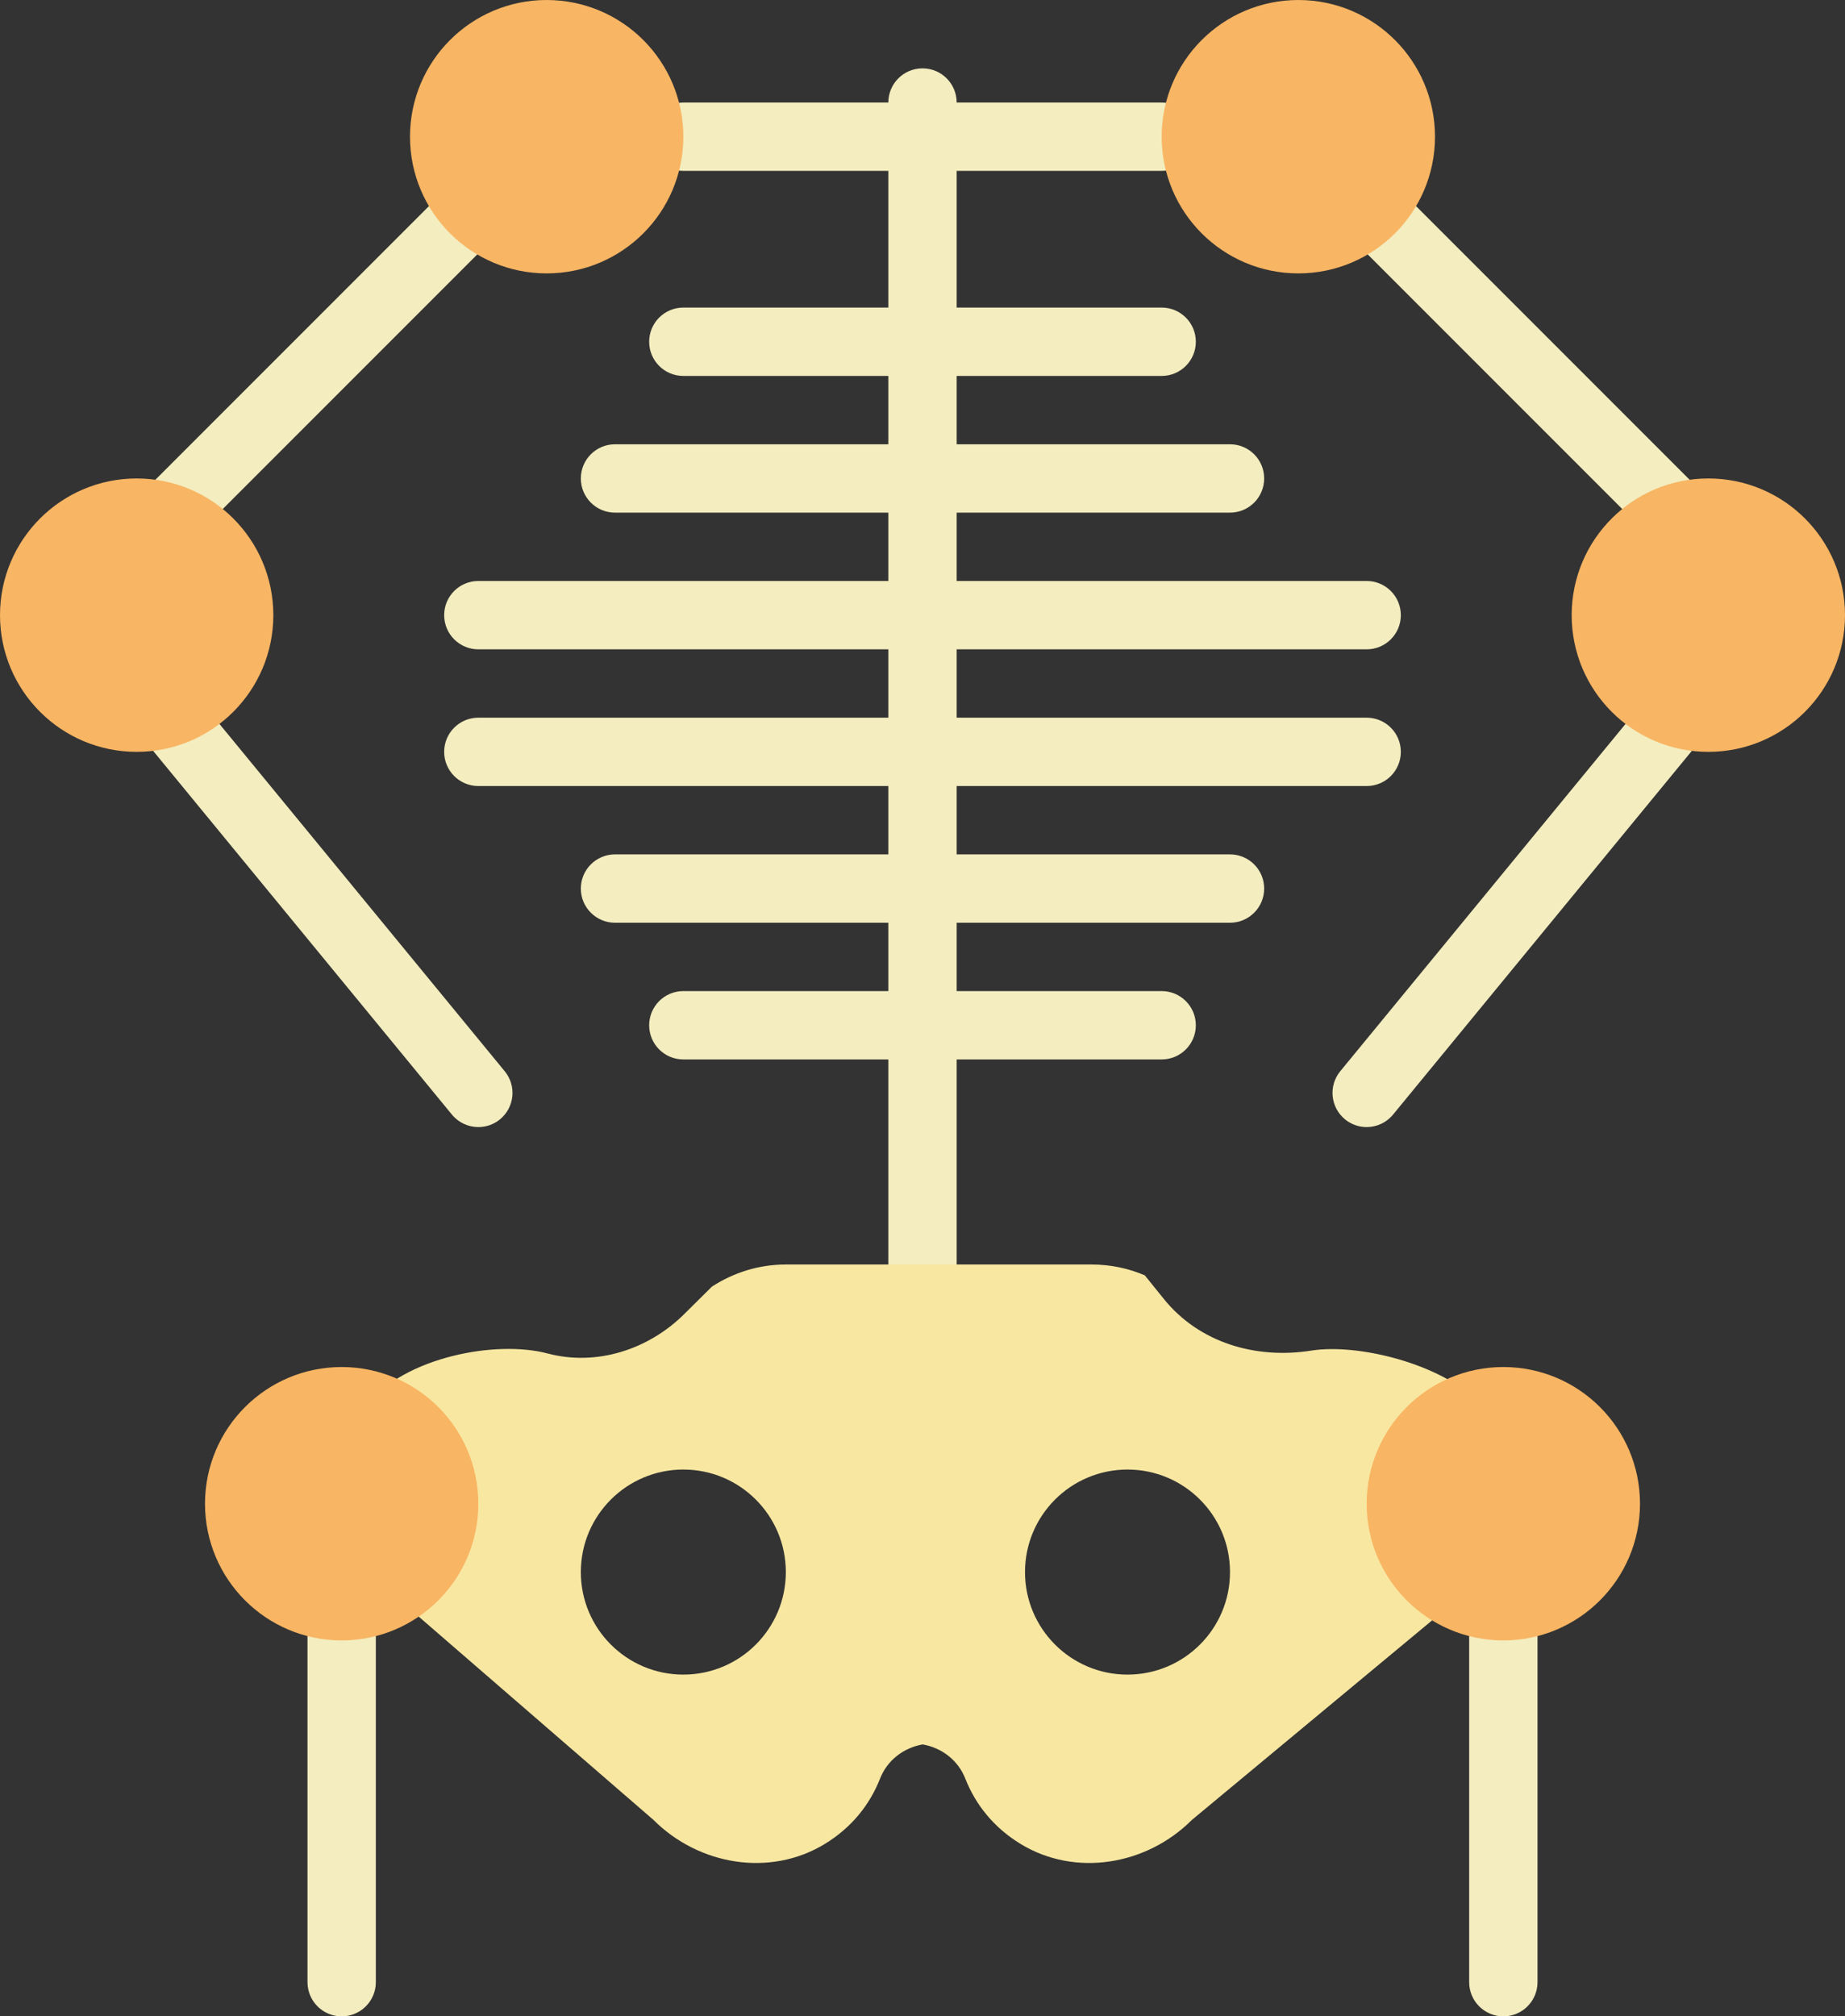 <?xml version="1.0" encoding="UTF-8" standalone="no"?>
<svg width="54px" height="59px" viewBox="0 0 54 59" version="1.1" xmlns="http://www.w3.org/2000/svg" xmlns:xlink="http://www.w3.org/1999/xlink" xmlns:sketch="http://www.bohemiancoding.com/sketch/ns">
    <rect x="0" y="0" width="54" height="59" fill="#333333" stroke="none"/>
    <!-- Generator: Sketch 3.2.2 (9983) - http://www.bohemiancoding.com/sketch -->
    <title>68 - Skeleton (Flat)</title>
    <desc>Created with Sketch.</desc>
    <defs></defs>
    <g id="Page-1" stroke="none" stroke-width="1" fill="none" fill-rule="evenodd" sketch:type="MSPage">
        <g id="68---Skeleton-(Flat)" sketch:type="MSLayerGroup" transform="translate(1, 1)">
            <path d="M35,24 L27,24 L27,22 L39,22 C39.552,22 40,21.553 40,21 C40,20.447 39.552,20 39,20 L27,20 L27,18 L39,18 C39.552,18 40,17.553 40,17 C40,16.447 39.552,16 39,16 L27,16 L27,14 L35,14 C35.552,14 36,13.553 36,13 C36,12.447 35.552,12 35,12 L27,12 L27,10 L33,10 C33.552,10 34,9.553 34,9 C34,8.447 33.552,8 33,8 L27,8 L27,4 L33,4 C33.552,4 34,3.553 34,3 C34,2.447 33.552,2 33,2 L27,2 C27,1.447 26.552,1 26,1 C25.448,1 25,1.447 25,2 L19,2 C18.448,2 18,2.447 18,3 C18,3.553 18.448,4 19,4 L25,4 L25,8 L19,8 C18.448,8 18,8.447 18,9 C18,9.553 18.448,10 19,10 L25,10 L25,12 L17,12 C16.448,12 16,12.447 16,13 C16,13.553 16.448,14 17,14 L25,14 L25,16 L13,16 C12.448,16 12,16.447 12,17 C12,17.553 12.448,18 13,18 L25,18 L25,20 L13,20 C12.448,20 12,20.447 12,21 C12,21.553 12.448,22 13,22 L25,22 L25,24 L17,24 C16.448,24 16,24.447 16,25 C16,25.553 16.448,26 17,26 L25,26 L25,28 L19,28 C18.448,28 18,28.447 18,29 C18,29.553 18.448,30 19,30 L25,30 L25,36 C25,36.553 25.448,37 26,37 C26.552,37 27,36.553 27,36 L27,30 L33,30 C33.552,30 34,29.553 34,29 C34,28.447 33.552,28 33,28 L27,28 L27,26 L35,26 C35.552,26 36,25.553 36,25 C36,24.447 35.552,24 35,24" id="Fill-183" fill="#F3EDBF" sketch:type="MSShapeGroup"></path>
            <path d="M43,45 C42.448,45 42,45.447 42,46 L42,57 C42,57.553 42.448,58 43,58 C43.552,58 44,57.553 44,57 L44,46 C44,45.447 43.552,45 43,45" id="Fill-184" fill="#F3EDBF" sketch:type="MSShapeGroup"></path>
            <path d="M4.751,19.365 C4.4,18.939 3.77,18.876 3.344,19.228 C2.917,19.578 2.856,20.208 3.206,20.635 L12.227,31.614 C12.425,31.854 12.711,31.979 13,31.979 C13.224,31.979 13.449,31.905 13.635,31.752 C14.061,31.401 14.123,30.772 13.772,30.345 L4.751,19.365" id="Fill-185" fill="#F3EDBF" sketch:type="MSShapeGroup"></path>
            <path d="M4,15 C4.256,15 4.512,14.902 4.707,14.707 L13.586,5.828 C13.977,5.438 13.977,4.805 13.586,4.414 C13.196,4.023 12.563,4.023 12.172,4.414 L3.293,13.293 C2.902,13.684 2.902,14.316 3.293,14.707 C3.488,14.902 3.744,15 4,15" id="Fill-186" fill="#F3EDBF" sketch:type="MSShapeGroup"></path>
            <path d="M48.656,19.228 C48.229,18.876 47.6,18.939 47.248,19.365 L38.227,30.345 C37.877,30.772 37.939,31.401 38.365,31.752 C38.551,31.905 38.776,31.979 38.999,31.979 C39.288,31.979 39.575,31.854 39.772,31.614 L48.793,20.635 C49.144,20.208 49.082,19.578 48.656,19.228" id="Fill-187" fill="#F3EDBF" sketch:type="MSShapeGroup"></path>
            <path d="M47.293,14.707 C47.488,14.902 47.744,15 48,15 C48.256,15 48.512,14.902 48.707,14.707 C49.098,14.316 49.098,13.684 48.707,13.293 L39.828,4.414 C39.437,4.023 38.804,4.023 38.414,4.414 C38.023,4.805 38.023,5.438 38.414,5.828 L47.293,14.707" id="Fill-188" fill="#F3EDBF" sketch:type="MSShapeGroup"></path>
            <path d="M9,45 C8.448,45 8,45.447 8,46 L8,57 C8,57.553 8.448,58 9,58 C9.552,58 10,57.553 10,57 L10,46 C10,45.447 9.552,45 9,45" id="Fill-189" fill="#F3EDBF" sketch:type="MSShapeGroup"></path>
            <path d="M40,43 C40,41.574 40.998,40.385 42.331,40.081 C41.203,38.895 38.734,38.305 37.382,38.519 C35.754,38.777 34.1,38.291 33.064,37.009 L32.506,36.317 C32.027,36.113 31.501,36 30.949,36 L22,36 C21.203,36 20.461,36.242 19.836,36.648 L19.026,37.451 C17.977,38.492 16.458,38.982 15.03,38.604 C13.516,38.203 10.859,38.709 9.735,40.101 C11.034,40.431 12,41.598 12,43 C12,44.127 11.372,45.096 10.453,45.609 L18.126,52.252 C19.451,53.577 21.533,53.931 23.134,52.959 C23.93,52.476 24.462,51.797 24.758,51.042 C24.97,50.503 25.449,50.141 26.005,50.043 C26.562,50.141 27.04,50.503 27.252,51.042 C27.549,51.797 28.081,52.476 28.877,52.959 C30.478,53.931 32.56,53.577 33.885,52.252 L41.75,45.72 C40.72,45.245 40,44.209 40,43 L40,43 Z M19,48 C17.343,48 16,46.657 16,45 C16,43.343 17.343,42 19,42 C20.657,42 22,43.343 22,45 C22,46.657 20.657,48 19,48 L19,48 Z M32,48 C30.343,48 29,46.657 29,45 C29,43.343 30.343,42 32,42 C33.657,42 35,43.343 35,45 C35,46.657 33.657,48 32,48 L32,48 Z" id="Fill-1300" fill="#F8E7A1" sketch:type="MSShapeGroup"></path>
            <path d="M6,17 C6,18.657 4.657,20 3,20 C1.343,20 0,18.657 0,17 C0,15.343 1.343,14 3,14 C4.657,14 6,15.343 6,17 L6,17 Z" id="Fill-1301" fill="#F8B563" sketch:type="MSShapeGroup"></path>
            <path d="M6,17 C6,18.657 4.657,20 3,20 C1.343,20 0,18.657 0,17 C0,15.343 1.343,14 3,14 C4.657,14 6,15.343 6,17 L6,17 Z" id="Stroke-1302" stroke="#F8B563" stroke-width="2" stroke-linecap="round" sketch:type="MSShapeGroup"></path>
            <path d="M40,3 C40,4.657 38.657,6 37,6 C35.343,6 34,4.657 34,3 C34,1.343 35.343,0 37,0 C38.657,0 40,1.343 40,3 L40,3 Z" id="Fill-1303" fill="#F8B563" sketch:type="MSShapeGroup"></path>
            <path d="M40,3 C40,4.657 38.657,6 37,6 C35.343,6 34,4.657 34,3 C34,1.343 35.343,0 37,0 C38.657,0 40,1.343 40,3 L40,3 Z" id="Stroke-1304" stroke="#F8B563" stroke-width="2" stroke-linecap="round" sketch:type="MSShapeGroup"></path>
            <path d="M18,3 C18,4.657 16.657,6 15,6 C13.343,6 12,4.657 12,3 C12,1.343 13.343,0 15,0 C16.657,0 18,1.343 18,3 L18,3 Z" id="Fill-1305" fill="#F8B563" sketch:type="MSShapeGroup"></path>
            <path d="M18,3 C18,4.657 16.657,6 15,6 C13.343,6 12,4.657 12,3 C12,1.343 13.343,0 15,0 C16.657,0 18,1.343 18,3 L18,3 Z" id="Stroke-1306" stroke="#F8B563" stroke-width="2" stroke-linecap="round" sketch:type="MSShapeGroup"></path>
            <path d="M46,17 C46,18.657 47.343,20 49,20 C50.657,20 52,18.657 52,17 C52,15.343 50.657,14 49,14 C47.343,14 46,15.343 46,17 L46,17 Z" id="Fill-1307" fill="#F8B563" sketch:type="MSShapeGroup"></path>
            <path d="M46,17 C46,18.657 47.343,20 49,20 C50.657,20 52,18.657 52,17 C52,15.343 50.657,14 49,14 C47.343,14 46,15.343 46,17 L46,17 Z" id="Stroke-1308" stroke="#F8B563" stroke-width="2" stroke-linecap="round" sketch:type="MSShapeGroup"></path>
            <path d="M40,43 C40,44.657 41.343,46 43,46 C44.657,46 46,44.657 46,43 C46,41.343 44.657,40 43,40 C41.343,40 40,41.343 40,43 L40,43 Z" id="Fill-1309" fill="#F8B563" sketch:type="MSShapeGroup"></path>
            <path d="M40,43 C40,44.657 41.343,46 43,46 C44.657,46 46,44.657 46,43 C46,41.343 44.657,40 43,40 C41.343,40 40,41.343 40,43 L40,43 Z" id="Stroke-1310" stroke="#F8B563" stroke-width="2" stroke-linecap="round" sketch:type="MSShapeGroup"></path>
            <path d="M6,43 C6,44.657 7.343,46 9,46 C10.657,46 12,44.657 12,43 C12,41.343 10.657,40 9,40 C7.343,40 6,41.343 6,43 L6,43 Z" id="Fill-1311" fill="#F8B563" sketch:type="MSShapeGroup"></path>
            <path d="M6,43 C6,44.657 7.343,46 9,46 C10.657,46 12,44.657 12,43 C12,41.343 10.657,40 9,40 C7.343,40 6,41.343 6,43 L6,43 Z" id="Stroke-1312" stroke="#F8B563" stroke-width="2" stroke-linecap="round" sketch:type="MSShapeGroup"></path>
        </g>
    </g>
</svg>